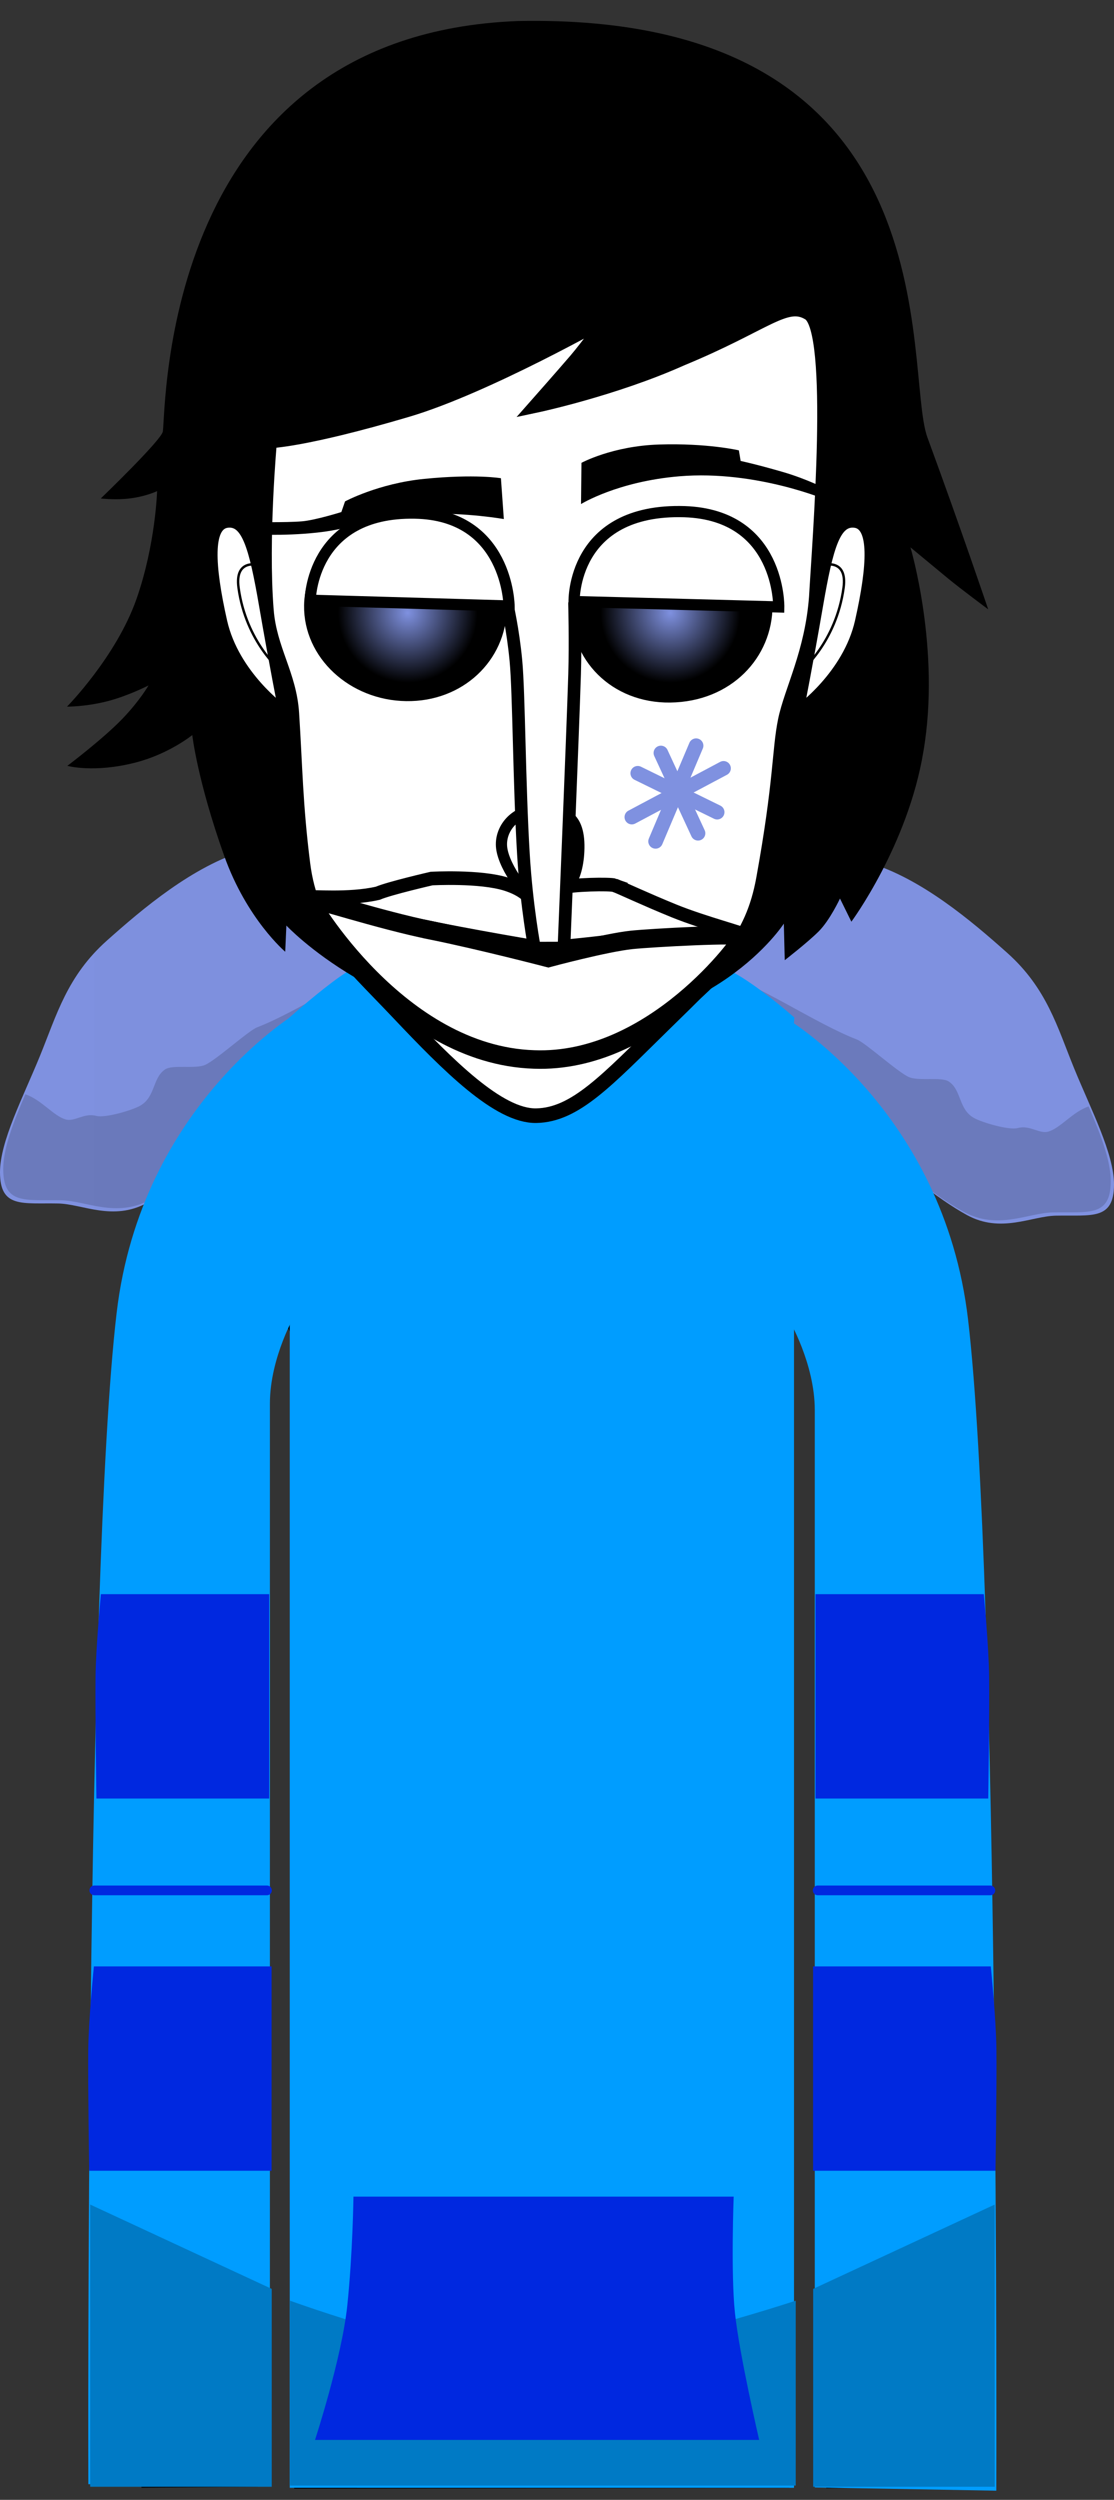 <svg version="1.1" xmlns="http://www.w3.org/2000/svg" xmlns:xlink="http://www.w3.org/1999/xlink" width="114.538" height="256.87" viewBox="0,0,114.538,256.87"><rect x="0" y="0" width="114.538" height="256.87" fill="#333333" stroke="none"/><defs><radialGradient cx="225.352" cy="103.591" r="7.177" gradientUnits="userSpaceOnUse" id="color-1"><stop offset="0" stop-color="#7f91e0"/><stop offset="1" stop-color="#000000"/></radialGradient><radialGradient cx="252.352" cy="103.591" r="7.177" gradientUnits="userSpaceOnUse" id="color-2"><stop offset="0" stop-color="#7f91e0"/><stop offset="1" stop-color="#000000"/></radialGradient></defs><g transform="translate(-183.429,-40.62)"><g data-paper-data="{&quot;isPaintingLayer&quot;:true}" fill-rule="nonzero" stroke-linejoin="miter" stroke-miterlimit="10" stroke-dasharray="" stroke-dashoffset="0" style="mix-blend-mode: normal"><g data-paper-data="{&quot;index&quot;:null}" stroke="none" stroke-width="0" stroke-linecap="butt"><path d="M187.538,149.119c1.717,-4.203 2.784,-8.196 6.878,-11.847c3.664,-3.268 8.842,-7.662 14.286,-9.278c3.407,-1.011 6.917,0.08 10.227,0.08c20.527,0 37.167,8.805 37.167,19.667c0,10.862 -20.665,-13.313 -36.833,-0.667c-6.874,5.377 -14.37,13.669 -20.72,17.149c-3.483,1.908 -6.622,0.114 -9.125,0.061c-3.683,-0.077 -5.989,0.512 -5.989,-3.21c0,-3.185 2.36,-7.673 4.109,-11.955z" fill="#7f91e0"/><path d="M186.037,153.06c1.678,0.579 2.864,2.21 4.139,2.586c0.927,0.273 1.901,-0.706 3.146,-0.365c0.892,0.245 3.642,-0.558 4.49,-1.028c1.619,-0.897 1.271,-2.856 2.591,-3.746c0.772,-0.52 3.101,-0.017 4.114,-0.464c1.159,-0.512 4.45,-3.511 5.342,-3.857c4.36,-1.687 10.289,-5.813 14.249,-6.853c1.657,-0.435 3.376,-0.773 5.117,-1.037c0.197,0.184 4.82,0.395 8.76,1.705c3.343,1.111 14.751,7.278 18.231,8.984c-2.22,6.55 -21.411,-14.141 -36.621,-2.243c-6.874,5.377 -14.37,13.669 -20.72,17.149c-3.483,1.908 -6.622,0.114 -9.125,0.061c-3.683,-0.077 -5.989,0.512 -5.989,-3.21c0,-2.129 1.054,-4.839 2.275,-7.681z" fill="#6b7abc"/></g><path d="M193.138,297.49v-256.87h92.495v256.87z" fill-opacity="0.01" fill="#000000" stroke="none" stroke-width="0" stroke-linecap="butt"/><g stroke="none" stroke-width="0" stroke-linecap="butt"><path d="M297.966,162.325c0,3.722 -2.306,3.133 -5.989,3.21c-2.503,0.052 -5.641,1.847 -9.125,-0.061c-6.35,-3.479 -13.846,-11.771 -20.72,-17.149c-16.168,-12.647 -36.833,11.528 -36.833,0.667c0,-10.862 16.64,-19.667 37.167,-19.667c3.31,0 6.82,-1.091 10.227,-0.08c5.444,1.616 10.622,6.01 14.286,9.278c4.094,3.651 5.161,7.644 6.878,11.847c1.749,4.282 4.109,8.77 4.109,11.955z" fill="#7f91e0"/><path d="M297.633,161.992c0,3.722 -2.306,3.133 -5.989,3.21c-2.503,0.052 -5.641,1.847 -9.125,-0.061c-6.35,-3.479 -13.846,-11.771 -20.72,-17.149c-15.21,-11.898 -34.401,8.793 -36.621,2.243c3.48,-1.705 14.888,-7.873 18.231,-8.984c3.94,-1.309 8.563,-1.521 8.76,-1.705c1.741,0.264 3.46,0.602 5.117,1.037c3.96,1.04 9.889,5.166 14.249,6.853c0.892,0.345 4.183,3.345 5.342,3.857c1.013,0.447 3.342,-0.056 4.114,0.464c1.32,0.89 0.972,2.849 2.591,3.746c0.848,0.47 3.597,1.273 4.49,1.028c1.245,-0.341 2.219,0.638 3.146,0.365c1.275,-0.376 2.461,-2.007 4.139,-2.586c1.221,2.842 2.275,5.553 2.275,7.681z" fill="#6b7abc"/></g><path d="M198.968,295.237c0,0 -0.644,-95.742 -0.805,-119.711c-0.055,-8.27 8.305,-37.29 40.781,-37.453c32.057,-0.16 40.43,29.911 40.422,37.428c-0.078,46.908 0.664,119.685 0.664,119.685l-10.648,0.098l-0.161,-116.496c0,0 0.077,-3.144 -2.857,-3.2c-3.484,-0.066 -2.988,3.16 -2.988,3.16l0.208,116.523l-48.908,0.073l-0.31,-116.892c0,0 0.284,-2.961 -2.927,-2.977c-3.156,-0.015 -2.856,2.951 -2.856,2.951l0.358,116.723z" fill="#ffffff" stroke="#000000" stroke-width="2" stroke-linecap="butt"/><path d="M254.351,189.681c-0.579,0 -1.049,-0.47 -1.049,-1.049c0,-0.579 0.47,-1.049 1.049,-1.049c0.579,0 1.049,0.47 1.049,1.049c0,0.579 -0.47,1.049 -1.049,1.049z" fill="#000000" stroke="none" stroke-width="1.5" stroke-linecap="butt"/><path d="M249.015,193.978c-4.528,-0.319 -6.647,-1.82 -6.259,-2.617c0.12,-0.246 2.887,1.079 7.071,1.324c6.501,0.38 8.633,-0.641 8.633,-0.641v1.366c0,0 -2.448,1.062 -9.445,0.569z" fill="#000000" stroke="#000000" stroke-width="0" stroke-linecap="butt"/><path d="M220.802,188.632c0,-0.579 0.47,-1.049 1.049,-1.049c0.579,0 1.049,0.47 1.049,1.049c0,0.579 -0.47,1.049 -1.049,1.049c-0.579,0 -1.049,-0.47 -1.049,-1.049z" fill="#000000" stroke="none" stroke-width="1.5" stroke-linecap="butt"/><path d="M227.187,193.978c-6.997,0.493 -9.445,-0.569 -9.445,-0.569v-1.366c0,0 2.132,1.021 8.633,0.641c4.183,-0.245 6.951,-1.569 7.071,-1.324c0.388,0.797 -1.731,2.298 -6.259,2.617z" fill="#000000" stroke="#000000" stroke-width="0" stroke-linecap="butt"/><path d="M238.63,251.344c-0.831,0 -1.504,-0.673 -1.504,-1.504c0,-0.831 0.673,-1.504 1.504,-1.504c0.831,0 1.504,0.673 1.504,1.504c0,0.831 -0.673,1.504 -1.504,1.504z" data-paper-data="{&quot;index&quot;:null}" fill="#000000" stroke="none" stroke-width="1.5" stroke-linecap="butt"/><path d="M214.22,295.252v-120.917c0,0 0.768,-9.871 0.768,-14.85c0,-4.563 -0.768,-13.884 -0.768,-13.884c0,0 2.712,-2.387 4.723,-3.802c2.011,-1.415 5.246,-2.844 5.246,-2.844h28.8c0,0 3.969,1.541 6.255,2.989c2.286,1.447 4.822,3.657 4.822,3.657c0,0 -0.768,9.56 -0.768,14.396c0,4.912 0.768,14.85 0.768,14.85v120.405z" fill="#009dff" stroke="#009dff" stroke-width="2" stroke-linecap="butt"/><path d="M193.791,91.839c0,0 6.252,-6.007 6.382,-6.885c0.341,-2.303 -0.17,-40.751 36.485,-42.172c45.279,-0.927 39.576,35.858 42.129,42.798c3.499,9.516 6.245,17.651 6.245,17.651c0,0 -2.807,-2.083 -4.138,-3.179c-1.242,-1.022 -3.856,-3.191 -3.856,-3.191c0,0 3.136,10.497 1.33,20.993c-1.585,9.617 -7.403,17.473 -7.403,17.473l-1.172,-2.381c0,0 -1.037,2.23 -2.191,3.381c-1.154,1.151 -3.488,2.955 -3.488,2.955l-0.093,-3.758c0,0 -7.162,11.177 -24.701,11.028c-16.541,-0.259 -26.447,-10.829 -26.447,-10.829l-0.118,2.693c0,0 -3.951,-3.34 -6.27,-9.847c-2.765,-7.756 -3.286,-12.419 -3.286,-12.419c0,0 -2.373,1.927 -5.799,2.814c-4.294,1.113 -7.047,0.35 -7.047,0.35c0,0 3.66,-2.756 5.664,-4.839c1.785,-1.855 2.685,-3.426 2.685,-3.426c0,0 -2.138,1.1 -4.294,1.641c-2.249,0.564 -4.088,0.539 -4.088,0.539c0,0 5.047,-5.11 7.132,-11.031c1.969,-5.59 2.13,-11.115 2.13,-11.115c0,0 -1.381,0.671 -3.378,0.807c-1.266,0.086 -2.412,-0.05 -2.412,-0.05z" fill="#000000" stroke="none" stroke-width="1.5" stroke-linecap="butt"/><path d="M210.818,103.324c-0.585,-7.398 0.34,-17.401 0.34,-17.401c0,0 3.46,-0.042 14.115,-3.189c8.186,-2.418 20.843,-9.624 20.843,-9.624c0,0 -2.191,3.048 -3.457,4.524c-1.346,1.569 -4.05,4.629 -4.05,4.629c0,0 7.951,-1.692 14.886,-4.797c8.692,-3.587 10.745,-6.14 13.137,-4.659c2.823,1.748 1.045,23.516 0.729,29.154c-0.428,5.751 -2.57,9.636 -3.196,12.701c-0.626,3.064 -0.415,6.225 -2.238,16.271c-1.137,6.269 -4.222,9.053 -10.164,14.872c-5.942,5.819 -9.184,9.386 -13.201,9.456c-3.866,0.067 -9.064,-5.174 -14.136,-10.532c-5.401,-5.706 -9.003,-8.599 -9.855,-15.358c-0.768,-6.087 -0.788,-10.051 -1.139,-15.468c-0.257,-3.959 -2.294,-6.538 -2.613,-10.578z" fill="#ffffff" stroke="#000000" stroke-width="1.5" stroke-linecap="butt"/><path d="M259.58,87.986c0,0 1.546,0.323 4.317,1.126c2.531,0.734 4.513,1.769 4.513,1.769l0.198,1.187c0,0 -7.354,-3.175 -15.333,-2.506c-6.38,0.535 -10.107,2.853 -10.107,2.853l0.046,-4.237c0,0 3.172,-1.729 7.977,-1.882c4.975,-0.159 8.207,0.6 8.207,0.6z" data-paper-data="{&quot;index&quot;:null}" fill="#000000" stroke="none" stroke-width="1.5" stroke-linecap="butt"/><path d="M246.632,131.592c0.579,0.215 3.128,1.42 6.111,2.633c3.006,1.223 7.317,2.326 7.298,2.496c-0.025,0.216 -10.585,0.23 -13.876,0.641c-2.758,0.345 -6.785,0.716 -6.785,0.716c0,0 -7.206,-1.178 -13.463,-2.48c-5.015,-1.044 -10.549,-2.685 -10.56,-2.78c-0.015,-0.128 3.924,0.279 6.922,-0.415c1.162,-0.504 5.518,-1.507 5.518,-1.507c0,0 5.027,-0.282 7.718,0.587c2.883,0.931 2.876,2.481 3.127,2.505c0,0 1.201,-1.774 2.403,-2.135c1.202,-0.36 5.155,-0.422 5.588,-0.262z" fill="#ffffff" stroke="#000000" stroke-width="1.4" stroke-linecap="butt"/><path d="M227.716,136.211c5.164,1.042 12.089,2.848 12.089,2.848c0,0 5.873,-1.578 8.568,-1.861c2.09,-0.219 11.377,-0.717 11.422,-0.339c0.044,0.37 -9.161,13.086 -21.452,12.626c-13.968,-0.442 -23.194,-16.353 -23.155,-16.525c0.038,-0.172 7.364,2.209 12.528,3.25z" fill="#ffffff" stroke="#000000" stroke-width="1.9" stroke-linecap="butt"/><path d="M238.848,133.175c-1.049,0 -3.589,-3.307 -3.841,-5.441c-0.226,-1.909 1.334,-3.883 3.841,-3.883c2.507,0 4.263,0.498 4.088,4.249c-0.148,3.183 -1.581,5.075 -4.088,5.075z" fill="#ffffff" stroke="#000000" stroke-width="1.15" stroke-linecap="butt"/><path d="M242.502,102.648c0,0 0.104,4.027 0.006,7.229c-0.195,6.341 -1.097,28.16 -1.097,28.16l-3.025,0.009c0,0 -0.814,-4.233 -1.139,-9.637c-0.44,-7.314 -0.456,-16.528 -0.774,-19.915c-0.302,-3.211 -0.909,-5.797 -0.909,-5.797" fill="#ffffff" stroke="#000000" stroke-width="1.3" stroke-linecap="round"/><path d="M212.543,113.593c0,0 -5.003,-3.568 -6.253,-9.104c-1.315,-5.825 -1.482,-9.873 0.487,-10.136c1.969,-0.263 2.742,2.411 3.786,8.476c1.044,6.065 1.98,10.764 1.98,10.764z" data-paper-data="{&quot;index&quot;:null}" fill="#ffffff" stroke="#000000" stroke-width="1" stroke-linecap="butt"/><path d="M212.337,109.588c0,0 -3.615,-2.965 -4.38,-8.572c-0.427,-3.128 2.188,-2.313 2.188,-2.313" fill="none" stroke="#000000" stroke-width="0.25" stroke-linecap="round"/><path d="M215.394,102.837c0.072,-4.962 4.908,-9.065 10.358,-8.986c5.45,0.079 9.157,4.31 9.085,9.272c-0.072,4.962 -4.183,8.921 -9.633,8.842c-5.45,-0.079 -9.882,-4.166 -9.81,-9.128z" fill="#000000" stroke="#000000" stroke-width="1.4" stroke-linecap="butt"/><path d="M218.175,103.591c0,-3.964 3.213,-7.177 7.177,-7.177c3.964,0 7.177,3.213 7.177,7.177c0,3.964 -3.213,7.177 -7.177,7.177c-3.964,0 -7.177,-3.213 -7.177,-7.177z" fill="url(#color-1)" stroke="none" stroke-width="1.5" stroke-linecap="butt"/><path d="M242.84,102.838c0.206,-4.959 4.517,-8.986 9.911,-8.986c5.394,0 9.408,4.023 9.408,8.986c0,4.963 -3.942,9.202 -9.839,9.273c-5.61,0.068 -9.695,-4.095 -9.48,-9.273z" fill="#000000" stroke="#000000" stroke-width="1.4" stroke-linecap="butt"/><path d="M245.175,103.591c0,-3.964 3.213,-7.177 7.177,-7.177c3.964,0 7.177,3.213 7.177,7.177c0,3.964 -3.213,7.177 -7.177,7.177c-3.964,0 -7.177,-3.213 -7.177,-7.177z" fill="url(#color-2)" stroke="none" stroke-width="1.5" stroke-linecap="butt"/><path d="M215.324,102.297c0,0 0.064,-9.145 10.754,-8.952c9.607,0.168 9.693,9.543 9.693,9.543z" fill="#ffffff" stroke="#000000" stroke-width="1.15" stroke-linecap="butt"/><path d="M242.456,102.43c0,0 -0.25,-9.594 11.359,-9.234c9.854,0.338 9.684,9.791 9.684,9.791z" fill="#ffffff" stroke="#000000" stroke-width="1.15" stroke-linecap="butt"/><path d="M218.905,92.141c0,0 3.418,-1.845 8.148,-2.315c5.241,-0.52 7.88,-0.067 7.88,-0.067l0.299,4.197c0,0 -3.891,-0.69 -8.133,-0.529c-5.674,0.216 -6.741,1.454 -11.055,1.918c-3.697,0.398 -6.834,0.161 -6.834,0.161l-0.026,-1.249c0,0 3.647,0.075 5.309,-0.069c1.372,-0.119 4.033,-0.952 4.033,-0.952z" fill="#000000" stroke="none" stroke-width="1.5" stroke-linecap="butt"/><path d="M267.556,102.829c1.044,-6.065 1.817,-8.739 3.786,-8.476c1.969,0.263 1.802,4.31 0.487,10.136c-1.25,5.537 -6.253,9.104 -6.253,9.104c0,0 0.935,-4.699 1.98,-10.764z" data-paper-data="{&quot;index&quot;:null}" fill="#ffffff" stroke="#000000" stroke-width="1" stroke-linecap="butt"/><path d="M267.975,98.703c0,0 2.615,-0.815 2.188,2.313c-0.765,5.607 -4.38,8.572 -4.38,8.572" data-paper-data="{&quot;index&quot;:null}" fill="none" stroke="#000000" stroke-width="0.25" stroke-linecap="round"/><path d="M213.244,296.024v-19c0,0 16.506,6 25,6c8.827,0 27,-6 27,-6v19z" fill="#007ac5" stroke="none" stroke-width="0" stroke-linecap="butt"/><g><path d="M267.202,296.216c0,0 0,-94.152 0,-110.703c0,-4.804 -2.667,-9.297 -2.667,-9.297c0,0 -1.484,-1.552 -1.634,-3.104c-0.45,-4.652 1.3,-27.896 1.3,-27.896c0,0 16.239,9.486 18.761,30.992c3.203,27.314 2.906,120.342 2.906,120.342z" fill="#009dff" stroke="none" stroke-width="0" stroke-linecap="butt"/><path d="M267.028,263.677v-21h18.273c0,0 0.543,5.398 0.578,8.505c0.043,3.766 -0.097,12.495 -0.097,12.495z" fill="#0028e0" stroke="none" stroke-width="0" stroke-linecap="butt"/><path d="M267.278,225.427v-21h17.304c0,0 0.514,5.398 0.548,8.505c0.041,3.766 -0.092,12.495 -0.092,12.495z" fill="#0028e0" stroke="none" stroke-width="0" stroke-linecap="butt"/><path d="M267.504,234.866h17.75" fill="none" stroke="#0028e0" stroke-width="1" stroke-linecap="round"/></g><g data-paper-data="{&quot;index&quot;:null}"><path d="M192.514,295.882c0,0 -0.297,-93.027 2.906,-120.342c2.522,-21.506 18.761,-30.992 18.761,-30.992c0,0 1.751,23.244 1.3,27.896c-0.15,1.552 -1.634,3.104 -1.634,3.104c0,0 -2.667,4.493 -2.667,9.297c0,16.551 0,110.703 0,110.703z" fill="#009dff" stroke="none" stroke-width="0" stroke-linecap="butt"/><path d="M192.6,263.677c0,0 -0.14,-8.73 -0.097,-12.495c0.036,-3.107 0.578,-8.505 0.578,-8.505h18.273v21z" fill="#0028e0" stroke="none" stroke-width="0" stroke-linecap="butt"/><path d="M193.344,225.427c0,0 -0.133,-8.73 -0.092,-12.495c0.034,-3.107 0.548,-8.505 0.548,-8.505h17.304v21z" fill="#0028e0" stroke="none" stroke-width="0" stroke-linecap="butt"/><path d="M210.878,234.866h-17.75" fill="none" stroke="#0028e0" stroke-width="1" stroke-linecap="round"/></g><path d="M215.818,291.332c0,0 2.753,-8.412 3.317,-13.795c0.564,-5.384 0.636,-11.205 0.636,-11.205h39.093c0,0 -0.299,7.86 0.127,11.927c0.446,4.258 2.493,13.073 2.493,13.073z" fill="#0028e0" stroke="none" stroke-width="NaN" stroke-linecap="butt"/><path d="M192.701,296.147v-29l18.667,8.667v20.333z" fill="#007ac5" stroke="none" stroke-width="0" stroke-linecap="butt"/><path d="M267.035,296.147v-20.333l18.667,-8.667v29z" data-paper-data="{&quot;index&quot;:null}" fill="#007ac5" stroke="none" stroke-width="0" stroke-linecap="butt"/><g fill="none" stroke="#7f91e0" stroke-width="1.5" stroke-linecap="round"><g><path d="M255,117.242l-4.167,9.833"/><path d="M257.166,124.075l-8.167,-4"/></g><g><path d="M257.822,119.57l-9.431,5.011"/><path d="M255.2,126.242l-3.822,-8.251"/></g></g></g></g></svg>